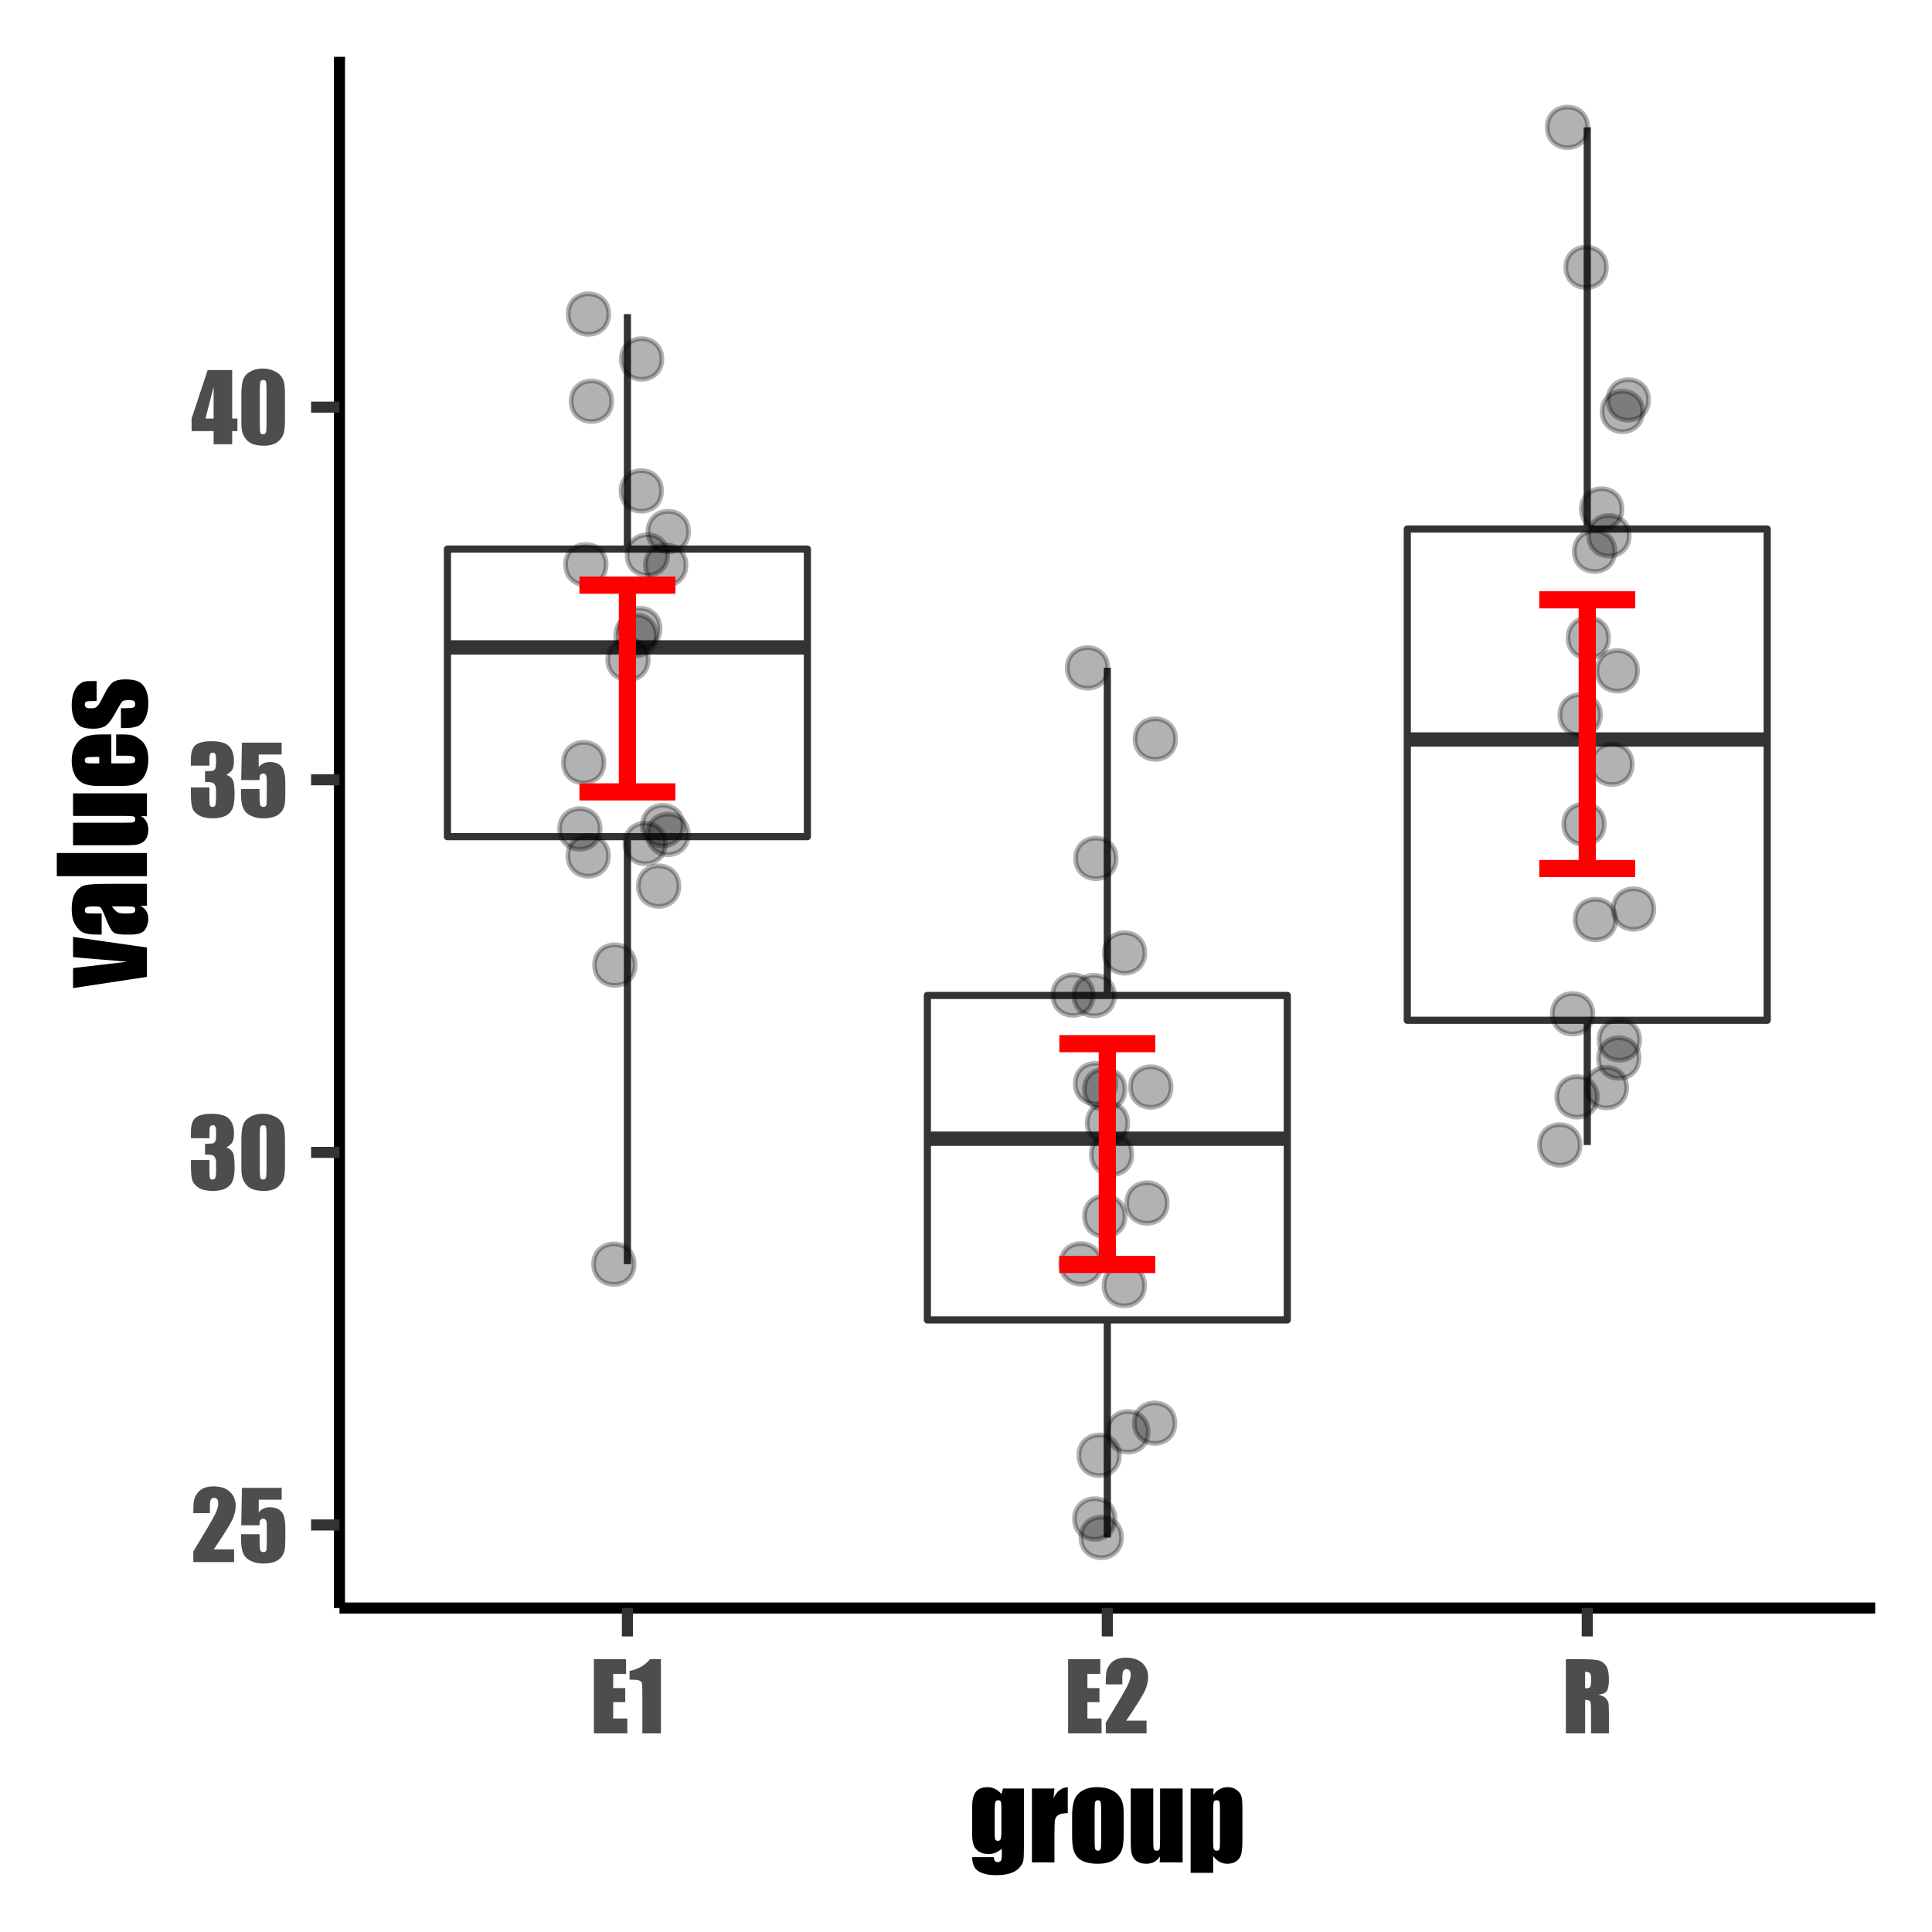 <?xml version="1.0" encoding="UTF-8"?>
<svg xmlns="http://www.w3.org/2000/svg" xmlns:xlink="http://www.w3.org/1999/xlink" width="288pt" height="288pt" viewBox="0 0 288 288" version="1.1">
<defs>
<g>
<symbol overflow="visible" id="glyph0-0">
<path style="stroke:none;" d="M 1.75 0 L 1.75 -8.75 L 8.75 -8.75 L 8.75 0 Z M 1.969 -0.219 L 8.531 -0.219 L 8.531 -8.531 L 1.969 -8.531 Z M 1.969 -0.219 "/>
</symbol>
<symbol overflow="visible" id="glyph0-1">
<path style="stroke:none;" d="M 6.453 -1.891 L 6.453 0 L 0.375 0 L 0.375 -1.578 C 2.164 -4.523 3.234 -6.348 3.578 -7.047 C 3.922 -7.742 4.094 -8.289 4.094 -8.688 C 4.094 -8.988 4.039 -9.211 3.938 -9.359 C 3.832 -9.504 3.676 -9.578 3.469 -9.578 C 3.258 -9.578 3.102 -9.492 3 -9.328 C 2.895 -9.16 2.844 -8.836 2.844 -8.359 L 2.844 -7.297 L 0.375 -7.297 L 0.375 -7.703 C 0.375 -8.328 0.406 -8.816 0.469 -9.172 C 0.531 -9.523 0.688 -9.875 0.938 -10.219 C 1.188 -10.57 1.508 -10.836 1.906 -11.016 C 2.312 -11.191 2.797 -11.281 3.359 -11.281 C 4.453 -11.281 5.281 -11.004 5.844 -10.453 C 6.406 -9.91 6.688 -9.223 6.688 -8.391 C 6.688 -7.754 6.531 -7.082 6.219 -6.375 C 5.906 -5.676 4.973 -4.18 3.422 -1.891 Z M 6.453 -1.891 "/>
</symbol>
<symbol overflow="visible" id="glyph0-2">
<path style="stroke:none;" d="M 6.516 -11.062 L 6.516 -9.297 L 3.094 -9.297 L 3.094 -7.422 C 3.52 -7.922 4.07 -8.172 4.75 -8.172 C 5.508 -8.172 6.082 -7.957 6.469 -7.531 C 6.863 -7.102 7.062 -6.285 7.062 -5.078 L 7.062 -3.5 C 7.062 -2.719 7.023 -2.141 6.953 -1.766 C 6.879 -1.398 6.719 -1.062 6.469 -0.75 C 6.219 -0.438 5.875 -0.195 5.438 -0.031 C 5 0.133 4.461 0.219 3.828 0.219 C 3.117 0.219 2.492 0.094 1.953 -0.156 C 1.41 -0.406 1.023 -0.773 0.797 -1.266 C 0.566 -1.766 0.453 -2.531 0.453 -3.562 L 0.453 -4.156 L 3.219 -4.156 L 3.219 -3.469 C 3.219 -2.75 3.238 -2.238 3.281 -1.938 C 3.332 -1.633 3.508 -1.484 3.812 -1.484 C 3.945 -1.484 4.055 -1.523 4.141 -1.609 C 4.223 -1.703 4.266 -1.797 4.266 -1.891 C 4.273 -1.992 4.285 -2.43 4.297 -3.203 L 4.297 -5.406 C 4.297 -5.812 4.254 -6.086 4.172 -6.234 C 4.086 -6.391 3.941 -6.469 3.734 -6.469 C 3.609 -6.469 3.5 -6.426 3.406 -6.344 C 3.32 -6.27 3.27 -6.188 3.25 -6.094 C 3.227 -6.008 3.219 -5.805 3.219 -5.484 L 0.484 -5.484 L 0.594 -11.062 Z M 6.516 -11.062 "/>
</symbol>
<symbol overflow="visible" id="glyph0-3">
<path style="stroke:none;" d="M 5.688 -6.266 C 6.102 -6.129 6.41 -5.898 6.609 -5.578 C 6.816 -5.254 6.922 -4.5 6.922 -3.312 C 6.922 -2.438 6.82 -1.754 6.625 -1.266 C 6.426 -0.785 6.078 -0.414 5.578 -0.156 C 5.086 0.094 4.457 0.219 3.688 0.219 C 2.812 0.219 2.125 0.07 1.625 -0.219 C 1.125 -0.508 0.797 -0.867 0.641 -1.297 C 0.484 -1.723 0.406 -2.461 0.406 -3.516 L 0.406 -4.391 L 3.172 -4.391 L 3.172 -2.594 C 3.172 -2.113 3.195 -1.805 3.25 -1.672 C 3.312 -1.547 3.441 -1.484 3.641 -1.484 C 3.848 -1.484 3.984 -1.566 4.047 -1.734 C 4.117 -1.898 4.156 -2.328 4.156 -3.016 L 4.156 -3.781 C 4.156 -4.207 4.109 -4.52 4.016 -4.719 C 3.922 -4.914 3.781 -5.047 3.594 -5.109 C 3.406 -5.172 3.047 -5.203 2.516 -5.203 L 2.516 -6.812 C 3.172 -6.812 3.57 -6.836 3.719 -6.891 C 3.875 -6.941 3.984 -7.051 4.047 -7.219 C 4.117 -7.383 4.156 -7.648 4.156 -8.016 L 4.156 -8.625 C 4.156 -9.008 4.113 -9.266 4.031 -9.391 C 3.957 -9.516 3.836 -9.578 3.672 -9.578 C 3.484 -9.578 3.352 -9.508 3.281 -9.375 C 3.207 -9.25 3.172 -8.973 3.172 -8.547 L 3.172 -7.641 L 0.406 -7.641 L 0.406 -8.594 C 0.406 -9.645 0.645 -10.352 1.125 -10.719 C 1.613 -11.094 2.383 -11.281 3.438 -11.281 C 4.758 -11.281 5.656 -11.02 6.125 -10.5 C 6.594 -9.988 6.828 -9.281 6.828 -8.375 C 6.828 -7.75 6.738 -7.297 6.562 -7.016 C 6.395 -6.742 6.102 -6.492 5.688 -6.266 Z M 5.688 -6.266 "/>
</symbol>
<symbol overflow="visible" id="glyph0-4">
<path style="stroke:none;" d="M 7 -7.328 L 7 -3.625 C 7 -2.789 6.953 -2.18 6.859 -1.797 C 6.773 -1.41 6.586 -1.051 6.297 -0.719 C 6.016 -0.383 5.672 -0.145 5.266 0 C 4.859 0.145 4.406 0.219 3.906 0.219 C 3.238 0.219 2.688 0.141 2.25 -0.016 C 1.812 -0.172 1.461 -0.41 1.203 -0.734 C 0.953 -1.055 0.77 -1.395 0.656 -1.75 C 0.551 -2.113 0.5 -2.68 0.5 -3.453 L 0.5 -7.328 C 0.5 -8.336 0.582 -9.094 0.75 -9.594 C 0.926 -10.102 1.273 -10.508 1.797 -10.812 C 2.316 -11.125 2.953 -11.281 3.703 -11.281 C 4.305 -11.281 4.848 -11.172 5.328 -10.953 C 5.805 -10.742 6.16 -10.488 6.391 -10.188 C 6.629 -9.883 6.789 -9.539 6.875 -9.156 C 6.957 -8.77 7 -8.16 7 -7.328 Z M 4.25 -8.25 C 4.25 -8.844 4.219 -9.211 4.156 -9.359 C 4.102 -9.504 3.973 -9.578 3.766 -9.578 C 3.555 -9.578 3.414 -9.5 3.344 -9.344 C 3.281 -9.188 3.25 -8.82 3.25 -8.25 L 3.25 -2.844 C 3.25 -2.207 3.281 -1.82 3.344 -1.688 C 3.406 -1.551 3.539 -1.484 3.75 -1.484 C 3.945 -1.484 4.078 -1.562 4.141 -1.719 C 4.211 -1.875 4.25 -2.223 4.25 -2.766 Z M 4.25 -8.25 "/>
</symbol>
<symbol overflow="visible" id="glyph0-5">
<path style="stroke:none;" d="M 6.125 -11.062 L 6.125 -3.828 L 6.906 -3.828 L 6.906 -1.953 L 6.125 -1.953 L 6.125 0 L 3.359 0 L 3.359 -1.953 L 0.078 -1.953 L 0.078 -3.828 L 2.469 -11.062 Z M 3.359 -3.828 L 3.359 -8.547 L 2.141 -3.828 Z M 3.359 -3.828 "/>
</symbol>
<symbol overflow="visible" id="glyph0-6">
<path style="stroke:none;" d="M 0.578 -11.062 L 5.375 -11.062 L 5.375 -8.859 L 3.453 -8.859 L 3.453 -6.75 L 5.25 -6.75 L 5.25 -4.656 L 3.453 -4.656 L 3.453 -2.219 L 5.562 -2.219 L 5.562 0 L 0.578 0 Z M 0.578 -11.062 "/>
</symbol>
<symbol overflow="visible" id="glyph0-7">
<path style="stroke:none;" d="M 4.75 -11.062 L 4.75 0 L 1.984 0 L 1.984 -5.938 C 1.984 -6.789 1.961 -7.301 1.922 -7.469 C 1.879 -7.645 1.766 -7.773 1.578 -7.859 C 1.398 -7.953 0.992 -8 0.359 -8 L 0.078 -8 L 0.078 -9.297 C 1.41 -9.586 2.426 -10.176 3.125 -11.062 Z M 4.75 -11.062 "/>
</symbol>
<symbol overflow="visible" id="glyph0-8">
<path style="stroke:none;" d="M 0.578 -11.062 L 2.609 -11.062 C 3.973 -11.062 4.895 -11.008 5.375 -10.906 C 5.852 -10.801 6.242 -10.535 6.547 -10.109 C 6.848 -9.68 7 -8.992 7 -8.047 C 7 -7.18 6.891 -6.598 6.672 -6.297 C 6.461 -6.004 6.047 -5.832 5.422 -5.781 C 5.984 -5.633 6.363 -5.441 6.562 -5.203 C 6.758 -4.973 6.879 -4.758 6.922 -4.562 C 6.973 -4.363 7 -3.816 7 -2.922 L 7 0 L 4.328 0 L 4.328 -3.672 C 4.328 -4.266 4.281 -4.629 4.188 -4.766 C 4.094 -4.91 3.848 -4.984 3.453 -4.984 L 3.453 0 L 0.578 0 Z M 3.453 -9.172 L 3.453 -6.719 C 3.773 -6.719 4 -6.758 4.125 -6.844 C 4.258 -6.938 4.328 -7.227 4.328 -7.719 L 4.328 -8.312 C 4.328 -8.664 4.266 -8.895 4.141 -9 C 4.016 -9.113 3.785 -9.172 3.453 -9.172 Z M 3.453 -9.172 "/>
</symbol>
<symbol overflow="visible" id="glyph1-0">
<path style="stroke:none;" d="M 2.125 0 L 2.125 -10.625 L 10.625 -10.625 L 10.625 0 Z M 2.391 -0.266 L 10.359 -0.266 L 10.359 -10.359 L 2.391 -10.359 Z M 2.391 -0.266 "/>
</symbol>
<symbol overflow="visible" id="glyph1-1">
<path style="stroke:none;" d="M 8.219 -11.016 L 8.219 -2.531 C 8.219 -1.383 8.191 -0.645 8.141 -0.312 C 8.086 0.02 7.898 0.375 7.578 0.75 C 7.254 1.125 6.805 1.41 6.234 1.609 C 5.66 1.805 4.941 1.906 4.078 1.906 C 3.004 1.906 2.145 1.723 1.5 1.359 C 0.852 0.992 0.52 0.281 0.5 -0.781 L 3.75 -0.781 C 3.75 -0.289 3.926 -0.047 4.281 -0.047 C 4.539 -0.047 4.711 -0.117 4.797 -0.266 C 4.879 -0.422 4.922 -0.738 4.922 -1.219 L 4.922 -2.047 C 4.629 -1.785 4.32 -1.586 4 -1.453 C 3.688 -1.316 3.352 -1.25 3 -1.25 C 2.395 -1.25 1.898 -1.367 1.516 -1.609 C 1.129 -1.859 0.863 -2.18 0.719 -2.578 C 0.57 -2.973 0.5 -3.535 0.5 -4.266 L 0.5 -8.266 C 0.5 -9.316 0.688 -10.07 1.062 -10.531 C 1.438 -10.988 2.008 -11.219 2.781 -11.219 C 3.195 -11.219 3.578 -11.129 3.922 -10.953 C 4.273 -10.785 4.586 -10.531 4.859 -10.188 L 5.094 -11.016 Z M 4.859 -8.094 C 4.859 -8.594 4.828 -8.91 4.766 -9.047 C 4.711 -9.191 4.586 -9.266 4.391 -9.266 C 4.191 -9.266 4.051 -9.188 3.969 -9.031 C 3.895 -8.875 3.859 -8.562 3.859 -8.094 L 3.859 -4.391 C 3.859 -3.898 3.883 -3.582 3.938 -3.438 C 4 -3.289 4.129 -3.219 4.328 -3.219 C 4.547 -3.219 4.688 -3.305 4.75 -3.484 C 4.82 -3.66 4.859 -4.062 4.859 -4.688 Z M 4.859 -8.094 "/>
</symbol>
<symbol overflow="visible" id="glyph1-2">
<path style="stroke:none;" d="M 3.953 -11.016 L 3.812 -9.578 C 4.301 -10.609 5.008 -11.156 5.938 -11.219 L 5.938 -7.344 C 5.32 -7.344 4.867 -7.258 4.578 -7.094 C 4.297 -6.926 4.117 -6.691 4.047 -6.391 C 3.984 -6.098 3.953 -5.414 3.953 -4.344 L 3.953 0 L 0.594 0 L 0.594 -11.016 Z M 3.953 -11.016 "/>
</symbol>
<symbol overflow="visible" id="glyph1-3">
<path style="stroke:none;" d="M 8.188 -7.141 L 8.188 -4.453 C 8.188 -3.461 8.133 -2.734 8.031 -2.266 C 7.938 -1.805 7.723 -1.375 7.391 -0.969 C 7.066 -0.57 6.648 -0.273 6.141 -0.078 C 5.629 0.109 5.039 0.203 4.375 0.203 C 3.633 0.203 3.004 0.117 2.484 -0.047 C 1.973 -0.211 1.57 -0.457 1.281 -0.781 C 1 -1.113 0.797 -1.516 0.672 -1.984 C 0.555 -2.453 0.5 -3.148 0.5 -4.078 L 0.5 -6.906 C 0.5 -7.926 0.609 -8.723 0.828 -9.297 C 1.047 -9.879 1.441 -10.344 2.016 -10.688 C 2.598 -11.039 3.336 -11.219 4.234 -11.219 C 4.984 -11.219 5.629 -11.102 6.172 -10.875 C 6.711 -10.656 7.129 -10.363 7.422 -10 C 7.711 -9.645 7.91 -9.273 8.016 -8.891 C 8.129 -8.504 8.188 -7.922 8.188 -7.141 Z M 4.828 -7.984 C 4.828 -8.547 4.797 -8.898 4.734 -9.047 C 4.68 -9.191 4.551 -9.266 4.344 -9.266 C 4.145 -9.266 4.016 -9.191 3.953 -9.047 C 3.891 -8.898 3.859 -8.547 3.859 -7.984 L 3.859 -3 C 3.859 -2.477 3.891 -2.141 3.953 -1.984 C 4.016 -1.828 4.145 -1.75 4.344 -1.75 C 4.539 -1.75 4.672 -1.82 4.734 -1.969 C 4.797 -2.113 4.828 -2.422 4.828 -2.891 Z M 4.828 -7.984 "/>
</symbol>
<symbol overflow="visible" id="glyph1-4">
<path style="stroke:none;" d="M 8.281 -11.016 L 8.281 0 L 4.859 0 L 4.922 -0.906 C 4.691 -0.539 4.406 -0.266 4.062 -0.078 C 3.719 0.109 3.328 0.203 2.891 0.203 C 2.391 0.203 1.973 0.113 1.641 -0.062 C 1.305 -0.238 1.062 -0.473 0.906 -0.766 C 0.75 -1.066 0.648 -1.375 0.609 -1.688 C 0.566 -2.008 0.547 -2.645 0.547 -3.594 L 0.547 -11.016 L 3.906 -11.016 L 3.906 -3.516 C 3.906 -2.66 3.93 -2.148 3.984 -1.984 C 4.035 -1.828 4.176 -1.75 4.406 -1.75 C 4.656 -1.75 4.801 -1.832 4.844 -2 C 4.895 -2.164 4.922 -2.703 4.922 -3.609 L 4.922 -11.016 Z M 8.281 -11.016 "/>
</symbol>
<symbol overflow="visible" id="glyph1-5">
<path style="stroke:none;" d="M 4.016 -11.016 L 3.953 -10.047 C 4.254 -10.441 4.582 -10.734 4.938 -10.922 C 5.301 -11.117 5.695 -11.219 6.125 -11.219 C 6.633 -11.219 7.078 -11.078 7.453 -10.797 C 7.836 -10.516 8.078 -10.191 8.172 -9.828 C 8.266 -9.461 8.312 -8.844 8.312 -7.969 L 8.312 -3.328 C 8.312 -2.328 8.25 -1.613 8.125 -1.188 C 8.008 -0.77 7.77 -0.43 7.406 -0.172 C 7.039 0.078 6.598 0.203 6.078 0.203 C 5.66 0.203 5.273 0.109 4.922 -0.078 C 4.566 -0.273 4.242 -0.566 3.953 -0.953 L 3.953 1.562 L 0.594 1.562 L 0.594 -11.016 Z M 4.969 -7.812 C 4.969 -8.488 4.941 -8.898 4.891 -9.047 C 4.836 -9.191 4.695 -9.266 4.469 -9.266 C 4.25 -9.266 4.109 -9.18 4.047 -9.016 C 3.984 -8.848 3.953 -8.445 3.953 -7.812 L 3.953 -3.25 C 3.953 -2.582 3.984 -2.164 4.047 -2 C 4.117 -1.832 4.266 -1.75 4.484 -1.75 C 4.703 -1.75 4.836 -1.82 4.891 -1.969 C 4.941 -2.125 4.969 -2.5 4.969 -3.094 Z M 4.969 -7.812 "/>
</symbol>
<symbol overflow="visible" id="glyph2-0">
<path style="stroke:none;" d="M 0 -2.125 L -10.625 -2.125 L -10.625 -10.625 L 0 -10.625 Z M -0.266 -2.391 L -0.266 -10.359 L -10.359 -10.359 L -10.359 -2.391 Z M -0.266 -2.391 "/>
</symbol>
<symbol overflow="visible" id="glyph2-1">
<path style="stroke:none;" d="M -11.016 -7.531 L 0 -5.953 L 0 -1.578 L -11.016 0.094 L -11.016 -2.891 L -2.984 -3.828 C -3.566 -3.898 -5.004 -4.023 -7.297 -4.203 C -8.578 -4.297 -9.816 -4.406 -11.016 -4.531 Z M -11.016 -7.531 "/>
</symbol>
<symbol overflow="visible" id="glyph2-2">
<path style="stroke:none;" d="M -6.75 -3.594 L -6.75 -0.453 L -7.484 -0.453 C -8.336 -0.453 -8.992 -0.547 -9.453 -0.734 C -9.922 -0.93 -10.332 -1.328 -10.688 -1.922 C -11.039 -2.516 -11.219 -3.285 -11.219 -4.234 C -11.219 -5.367 -11.016 -6.223 -10.609 -6.797 C -10.211 -7.367 -9.723 -7.711 -9.141 -7.828 C -8.555 -7.953 -7.352 -8.016 -5.531 -8.016 L 0 -8.016 L 0 -4.75 L -0.984 -4.75 C -0.586 -4.539 -0.289 -4.273 -0.094 -3.953 C 0.102 -3.629 0.203 -3.242 0.203 -2.797 C 0.203 -2.211 0.039 -1.676 -0.281 -1.188 C -0.613 -0.695 -1.336 -0.453 -2.453 -0.453 L -3.359 -0.453 C -4.18 -0.453 -4.742 -0.582 -5.047 -0.844 C -5.348 -1.102 -5.695 -1.742 -6.094 -2.766 C -6.52 -3.867 -6.805 -4.457 -6.953 -4.531 C -7.109 -4.613 -7.414 -4.656 -7.875 -4.656 C -8.445 -4.656 -8.82 -4.613 -9 -4.531 C -9.176 -4.445 -9.266 -4.301 -9.266 -4.094 C -9.266 -3.875 -9.191 -3.734 -9.047 -3.672 C -8.898 -3.617 -8.52 -3.594 -7.906 -3.594 Z M -5.234 -4.656 C -4.848 -4.125 -4.52 -3.812 -4.25 -3.719 C -3.988 -3.633 -3.609 -3.594 -3.109 -3.594 C -2.535 -3.594 -2.164 -3.629 -2 -3.703 C -1.832 -3.773 -1.75 -3.926 -1.75 -4.156 C -1.75 -4.363 -1.812 -4.5 -1.938 -4.562 C -2.07 -4.625 -2.414 -4.656 -2.969 -4.656 Z M -5.234 -4.656 "/>
</symbol>
<symbol overflow="visible" id="glyph2-3">
<path style="stroke:none;" d="M -13.438 -4.047 L 0 -4.047 L 0 -0.594 L -13.438 -0.594 Z M -13.438 -4.047 "/>
</symbol>
<symbol overflow="visible" id="glyph2-4">
<path style="stroke:none;" d="M -11.016 -8.281 L 0 -8.281 L 0 -4.859 L -0.906 -4.922 C -0.539 -4.691 -0.266 -4.406 -0.078 -4.062 C 0.109 -3.719 0.203 -3.328 0.203 -2.891 C 0.203 -2.391 0.113 -1.973 -0.062 -1.641 C -0.238 -1.305 -0.473 -1.062 -0.766 -0.906 C -1.066 -0.75 -1.375 -0.648 -1.688 -0.609 C -2.008 -0.566 -2.645 -0.547 -3.594 -0.547 L -11.016 -0.547 L -11.016 -3.906 L -3.516 -3.906 C -2.66 -3.906 -2.148 -3.93 -1.984 -3.984 C -1.828 -4.035 -1.75 -4.176 -1.75 -4.406 C -1.75 -4.656 -1.832 -4.801 -2 -4.844 C -2.164 -4.895 -2.703 -4.922 -3.609 -4.922 L -11.016 -4.922 Z M -11.016 -8.281 "/>
</symbol>
<symbol overflow="visible" id="glyph2-5">
<path style="stroke:none;" d="M -5.312 -8.188 L -5.312 -3.859 L -2.938 -3.859 C -2.438 -3.859 -2.113 -3.891 -1.969 -3.953 C -1.82 -4.023 -1.75 -4.164 -1.75 -4.375 C -1.75 -4.625 -1.844 -4.789 -2.031 -4.875 C -2.227 -4.969 -2.598 -5.016 -3.141 -5.016 L -4.594 -5.016 L -4.594 -8.188 L -3.781 -8.188 C -3.102 -8.188 -2.582 -8.145 -2.219 -8.062 C -1.852 -7.977 -1.461 -7.773 -1.047 -7.453 C -0.629 -7.141 -0.316 -6.738 -0.109 -6.25 C 0.098 -5.77 0.203 -5.164 0.203 -4.438 C 0.203 -3.727 0.098 -3.102 -0.109 -2.562 C -0.316 -2.02 -0.598 -1.598 -0.953 -1.297 C -1.305 -0.992 -1.695 -0.785 -2.125 -0.672 C -2.551 -0.555 -3.176 -0.5 -4 -0.5 L -7.219 -0.5 C -8.176 -0.5 -8.93 -0.629 -9.484 -0.891 C -10.047 -1.148 -10.473 -1.578 -10.766 -2.172 C -11.066 -2.766 -11.219 -3.441 -11.219 -4.203 C -11.219 -5.148 -11.035 -5.926 -10.672 -6.531 C -10.316 -7.145 -9.844 -7.57 -9.25 -7.812 C -8.664 -8.062 -7.844 -8.188 -6.781 -8.188 Z M -7.109 -4.828 L -7.906 -4.828 C -8.477 -4.828 -8.848 -4.797 -9.016 -4.734 C -9.18 -4.68 -9.266 -4.555 -9.266 -4.359 C -9.266 -4.129 -9.191 -3.988 -9.047 -3.938 C -8.91 -3.883 -8.531 -3.859 -7.906 -3.859 L -7.109 -3.859 Z M -7.109 -4.828 "/>
</symbol>
<symbol overflow="visible" id="glyph2-6">
<path style="stroke:none;" d="M -7.5 -7.453 L -7.5 -4.469 L -8.094 -4.469 C -8.602 -4.469 -8.926 -4.438 -9.062 -4.375 C -9.195 -4.32 -9.266 -4.18 -9.266 -3.953 C -9.266 -3.766 -9.203 -3.625 -9.078 -3.531 C -8.953 -3.438 -8.766 -3.391 -8.516 -3.391 C -8.18 -3.391 -7.93 -3.41 -7.766 -3.453 C -7.609 -3.504 -7.438 -3.645 -7.25 -3.875 C -7.062 -4.113 -6.789 -4.598 -6.438 -5.328 C -5.957 -6.305 -5.508 -6.945 -5.094 -7.25 C -4.664 -7.551 -4.051 -7.703 -3.25 -7.703 C -2.352 -7.703 -1.676 -7.582 -1.219 -7.344 C -0.77 -7.113 -0.422 -6.727 -0.172 -6.188 C 0.078 -5.645 0.203 -4.988 0.203 -4.219 C 0.203 -3.363 0.07 -2.633 -0.188 -2.031 C -0.457 -1.426 -0.816 -1.008 -1.266 -0.781 C -1.723 -0.551 -2.414 -0.438 -3.344 -0.438 L -3.875 -0.438 L -3.875 -3.406 L -3.172 -3.406 C -2.578 -3.406 -2.191 -3.441 -2.016 -3.516 C -1.836 -3.598 -1.75 -3.75 -1.75 -3.969 C -1.75 -4.207 -1.805 -4.375 -1.922 -4.469 C -2.047 -4.562 -2.301 -4.609 -2.688 -4.609 C -3.207 -4.609 -3.535 -4.547 -3.672 -4.422 C -3.805 -4.297 -4.195 -3.645 -4.844 -2.469 C -5.395 -1.488 -5.895 -0.891 -6.344 -0.672 C -6.801 -0.453 -7.336 -0.344 -7.953 -0.344 C -8.836 -0.344 -9.488 -0.457 -9.906 -0.688 C -10.32 -0.926 -10.645 -1.32 -10.875 -1.875 C -11.102 -2.438 -11.219 -3.082 -11.219 -3.812 C -11.219 -4.551 -11.125 -5.176 -10.938 -5.688 C -10.75 -6.195 -10.504 -6.586 -10.203 -6.859 C -9.898 -7.129 -9.617 -7.297 -9.359 -7.359 C -9.098 -7.422 -8.691 -7.453 -8.141 -7.453 Z M -7.5 -7.453 "/>
</symbol>
</g>
<clipPath id="clip1">
  <path d="M 50.605 8.469 L 279.531 8.469 L 279.531 239.707 L 50.605 239.707 Z M 50.605 8.469 "/>
</clipPath>
</defs>
<g id="surface79">
<rect x="0" y="0" width="288" height="288" style="fill:rgb(100%,100%,100%);fill-opacity:1;stroke:none;"/>
<rect x="0" y="0" width="288" height="288" style="fill:rgb(100%,100%,100%);fill-opacity:1;stroke:none;"/>
<path style="fill:none;stroke-width:1.649;stroke-linecap:round;stroke-linejoin:round;stroke:rgb(100%,100%,100%);stroke-opacity:1;stroke-miterlimit:10;" d="M 0 288 L 288 288 L 288 0 L 0 0 Z M 0 288 "/>
<g clip-path="url(#clip1)" clip-rule="nonzero">
<path style=" stroke:none;fill-rule:nonzero;fill:rgb(100%,100%,100%);fill-opacity:1;" d="M 50.605 239.707 L 279.531 239.707 L 279.531 8.469 L 50.605 8.469 Z M 50.605 239.707 "/>
</g>
<path style="fill:none;stroke-width:1.067;stroke-linecap:butt;stroke-linejoin:round;stroke:rgb(20%,20%,20%);stroke-opacity:1;stroke-miterlimit:10;" d="M 93.527 81.852 L 93.527 46.828 "/>
<path style="fill:none;stroke-width:1.067;stroke-linecap:butt;stroke-linejoin:round;stroke:rgb(20%,20%,20%);stroke-opacity:1;stroke-miterlimit:10;" d="M 93.527 124.719 L 93.527 188.445 "/>
<path style="fill-rule:nonzero;fill:rgb(100%,100%,100%);fill-opacity:1;stroke-width:1.067;stroke-linecap:round;stroke-linejoin:round;stroke:rgb(20%,20%,20%);stroke-opacity:1;stroke-miterlimit:10;" d="M 66.699 81.852 L 66.699 124.719 L 120.355 124.719 L 120.355 81.852 Z M 66.699 81.852 "/>
<path style="fill:none;stroke-width:2.134;stroke-linecap:butt;stroke-linejoin:round;stroke:rgb(20%,20%,20%);stroke-opacity:1;stroke-miterlimit:10;" d="M 66.699 96.504 L 120.355 96.504 "/>
<path style="fill:none;stroke-width:1.067;stroke-linecap:butt;stroke-linejoin:round;stroke:rgb(20%,20%,20%);stroke-opacity:1;stroke-miterlimit:10;" d="M 165.066 148.391 L 165.066 99.551 "/>
<path style="fill:none;stroke-width:1.067;stroke-linecap:butt;stroke-linejoin:round;stroke:rgb(20%,20%,20%);stroke-opacity:1;stroke-miterlimit:10;" d="M 165.066 196.758 L 165.066 229.195 "/>
<path style="fill-rule:nonzero;fill:rgb(100%,100%,100%);fill-opacity:1;stroke-width:1.067;stroke-linecap:round;stroke-linejoin:round;stroke:rgb(20%,20%,20%);stroke-opacity:1;stroke-miterlimit:10;" d="M 138.242 148.391 L 138.242 196.758 L 191.895 196.758 L 191.895 148.391 Z M 138.242 148.391 "/>
<path style="fill:none;stroke-width:2.134;stroke-linecap:butt;stroke-linejoin:round;stroke:rgb(20%,20%,20%);stroke-opacity:1;stroke-miterlimit:10;" d="M 138.242 169.746 L 191.895 169.746 "/>
<path style="fill:none;stroke-width:1.067;stroke-linecap:butt;stroke-linejoin:round;stroke:rgb(20%,20%,20%);stroke-opacity:1;stroke-miterlimit:10;" d="M 236.609 78.863 L 236.609 18.98 "/>
<path style="fill:none;stroke-width:1.067;stroke-linecap:butt;stroke-linejoin:round;stroke:rgb(20%,20%,20%);stroke-opacity:1;stroke-miterlimit:10;" d="M 236.609 152.094 L 236.609 170.688 "/>
<path style="fill-rule:nonzero;fill:rgb(100%,100%,100%);fill-opacity:1;stroke-width:1.067;stroke-linecap:round;stroke-linejoin:round;stroke:rgb(20%,20%,20%);stroke-opacity:1;stroke-miterlimit:10;" d="M 209.781 78.863 L 209.781 152.094 L 263.434 152.094 L 263.434 78.863 Z M 209.781 78.863 "/>
<path style="fill:none;stroke-width:2.134;stroke-linecap:butt;stroke-linejoin:round;stroke:rgb(20%,20%,20%);stroke-opacity:1;stroke-miterlimit:10;" d="M 209.781 110.242 L 263.434 110.242 "/>
<path style="fill-rule:nonzero;fill:rgb(0%,0%,0%);fill-opacity:0.302;stroke-width:0.709;stroke-linecap:round;stroke-linejoin:round;stroke:rgb(0%,0%,0%);stroke-opacity:0.302;stroke-miterlimit:10;" d="M 239.465 39.848 C 239.465 43.879 233.422 43.879 233.422 39.848 C 233.422 35.82 239.465 35.82 239.465 39.848 "/>
<path style="fill-rule:nonzero;fill:rgb(0%,0%,0%);fill-opacity:0.302;stroke-width:0.709;stroke-linecap:round;stroke-linejoin:round;stroke:rgb(0%,0%,0%);stroke-opacity:0.302;stroke-miterlimit:10;" d="M 238.117 163.512 C 238.117 167.539 232.074 167.539 232.074 163.512 C 232.074 159.48 238.117 159.48 238.117 163.512 "/>
<path style="fill-rule:nonzero;fill:rgb(0%,0%,0%);fill-opacity:0.302;stroke-width:0.709;stroke-linecap:round;stroke-linejoin:round;stroke:rgb(0%,0%,0%);stroke-opacity:0.302;stroke-miterlimit:10;" d="M 235.535 170.672 C 235.535 174.703 229.492 174.703 229.492 170.672 C 229.492 166.645 235.535 166.645 235.535 170.672 "/>
<path style="fill-rule:nonzero;fill:rgb(0%,0%,0%);fill-opacity:0.302;stroke-width:0.709;stroke-linecap:round;stroke-linejoin:round;stroke:rgb(0%,0%,0%);stroke-opacity:0.302;stroke-miterlimit:10;" d="M 244.871 61.328 C 244.871 65.359 238.828 65.359 238.828 61.328 C 238.828 57.301 244.871 57.301 244.871 61.328 "/>
<path style="fill-rule:nonzero;fill:rgb(0%,0%,0%);fill-opacity:0.302;stroke-width:0.709;stroke-linecap:round;stroke-linejoin:round;stroke:rgb(0%,0%,0%);stroke-opacity:0.302;stroke-miterlimit:10;" d="M 237.445 151.125 C 237.445 155.156 231.402 155.156 231.402 151.125 C 231.402 147.098 237.445 147.098 237.445 151.125 "/>
<path style="fill-rule:nonzero;fill:rgb(0%,0%,0%);fill-opacity:0.302;stroke-width:0.709;stroke-linecap:round;stroke-linejoin:round;stroke:rgb(0%,0%,0%);stroke-opacity:0.302;stroke-miterlimit:10;" d="M 241.781 75.875 C 241.781 79.906 235.734 79.906 235.734 75.875 C 235.734 71.848 241.781 71.848 241.781 75.875 "/>
<path style="fill-rule:nonzero;fill:rgb(0%,0%,0%);fill-opacity:0.302;stroke-width:0.709;stroke-linecap:round;stroke-linejoin:round;stroke:rgb(0%,0%,0%);stroke-opacity:0.302;stroke-miterlimit:10;" d="M 246.531 135.512 C 246.531 139.539 240.488 139.539 240.488 135.512 C 240.488 131.48 246.531 131.48 246.531 135.512 "/>
<path style="fill-rule:nonzero;fill:rgb(0%,0%,0%);fill-opacity:0.302;stroke-width:0.709;stroke-linecap:round;stroke-linejoin:round;stroke:rgb(0%,0%,0%);stroke-opacity:0.302;stroke-miterlimit:10;" d="M 238.578 106.57 C 238.578 110.602 232.531 110.602 232.531 106.57 C 232.531 102.543 238.578 102.543 238.578 106.57 "/>
<path style="fill-rule:nonzero;fill:rgb(0%,0%,0%);fill-opacity:0.302;stroke-width:0.709;stroke-linecap:round;stroke-linejoin:round;stroke:rgb(0%,0%,0%);stroke-opacity:0.302;stroke-miterlimit:10;" d="M 244.102 100 C 244.102 104.027 238.059 104.027 238.059 100 C 238.059 95.969 244.102 95.969 244.102 100 "/>
<path style="fill-rule:nonzero;fill:rgb(0%,0%,0%);fill-opacity:0.302;stroke-width:0.709;stroke-linecap:round;stroke-linejoin:round;stroke:rgb(0%,0%,0%);stroke-opacity:0.302;stroke-miterlimit:10;" d="M 243.324 113.926 C 243.324 117.953 237.277 117.953 237.277 113.926 C 237.277 109.895 243.324 109.895 243.324 113.926 "/>
<path style="fill-rule:nonzero;fill:rgb(0%,0%,0%);fill-opacity:0.302;stroke-width:0.709;stroke-linecap:round;stroke-linejoin:round;stroke:rgb(0%,0%,0%);stroke-opacity:0.302;stroke-miterlimit:10;" d="M 242.484 162.129 C 242.484 166.156 236.441 166.156 236.441 162.129 C 236.441 158.098 242.484 158.098 242.484 162.129 "/>
<path style="fill-rule:nonzero;fill:rgb(0%,0%,0%);fill-opacity:0.302;stroke-width:0.709;stroke-linecap:round;stroke-linejoin:round;stroke:rgb(0%,0%,0%);stroke-opacity:0.302;stroke-miterlimit:10;" d="M 239.785 95.102 C 239.785 99.129 233.742 99.129 233.742 95.102 C 233.742 91.07 239.785 91.07 239.785 95.102 "/>
<path style="fill-rule:nonzero;fill:rgb(0%,0%,0%);fill-opacity:0.302;stroke-width:0.709;stroke-linecap:round;stroke-linejoin:round;stroke:rgb(0%,0%,0%);stroke-opacity:0.302;stroke-miterlimit:10;" d="M 244.414 155.02 C 244.414 159.047 238.371 159.047 238.371 155.02 C 238.371 150.988 244.414 150.988 244.414 155.02 "/>
<path style="fill-rule:nonzero;fill:rgb(0%,0%,0%);fill-opacity:0.302;stroke-width:0.709;stroke-linecap:round;stroke-linejoin:round;stroke:rgb(0%,0%,0%);stroke-opacity:0.302;stroke-miterlimit:10;" d="M 240.848 137.078 C 240.848 141.105 234.805 141.105 234.805 137.078 C 234.805 133.051 240.848 133.051 240.848 137.078 "/>
<path style="fill-rule:nonzero;fill:rgb(0%,0%,0%);fill-opacity:0.302;stroke-width:0.709;stroke-linecap:round;stroke-linejoin:round;stroke:rgb(0%,0%,0%);stroke-opacity:0.302;stroke-miterlimit:10;" d="M 239.152 122.859 C 239.152 126.891 233.109 126.891 233.109 122.859 C 233.109 118.832 239.152 118.832 239.152 122.859 "/>
<path style="fill-rule:nonzero;fill:rgb(0%,0%,0%);fill-opacity:0.302;stroke-width:0.709;stroke-linecap:round;stroke-linejoin:round;stroke:rgb(0%,0%,0%);stroke-opacity:0.302;stroke-miterlimit:10;" d="M 242.859 79.859 C 242.859 83.887 236.816 83.887 236.816 79.859 C 236.816 75.828 242.859 75.828 242.859 79.859 "/>
<path style="fill-rule:nonzero;fill:rgb(0%,0%,0%);fill-opacity:0.302;stroke-width:0.709;stroke-linecap:round;stroke-linejoin:round;stroke:rgb(0%,0%,0%);stroke-opacity:0.302;stroke-miterlimit:10;" d="M 236.691 18.984 C 236.691 23.012 230.648 23.012 230.648 18.984 C 230.648 14.953 236.691 14.953 236.691 18.984 "/>
<path style="fill-rule:nonzero;fill:rgb(0%,0%,0%);fill-opacity:0.302;stroke-width:0.709;stroke-linecap:round;stroke-linejoin:round;stroke:rgb(0%,0%,0%);stroke-opacity:0.302;stroke-miterlimit:10;" d="M 245.746 59.617 C 245.746 63.648 239.703 63.648 239.703 59.617 C 239.703 55.59 245.746 55.59 245.746 59.617 "/>
<path style="fill-rule:nonzero;fill:rgb(0%,0%,0%);fill-opacity:0.302;stroke-width:0.709;stroke-linecap:round;stroke-linejoin:round;stroke:rgb(0%,0%,0%);stroke-opacity:0.302;stroke-miterlimit:10;" d="M 244.336 157.723 C 244.336 161.754 238.293 161.754 238.293 157.723 C 238.293 153.695 244.336 153.695 244.336 157.723 "/>
<path style="fill-rule:nonzero;fill:rgb(0%,0%,0%);fill-opacity:0.302;stroke-width:0.709;stroke-linecap:round;stroke-linejoin:round;stroke:rgb(0%,0%,0%);stroke-opacity:0.302;stroke-miterlimit:10;" d="M 240.723 82.176 C 240.723 86.207 234.676 86.207 234.676 82.176 C 234.676 78.148 240.723 78.148 240.723 82.176 "/>
<path style="fill-rule:nonzero;fill:rgb(0%,0%,0%);fill-opacity:0.302;stroke-width:0.709;stroke-linecap:round;stroke-linejoin:round;stroke:rgb(0%,0%,0%);stroke-opacity:0.302;stroke-miterlimit:10;" d="M 102.598 124.379 C 102.598 128.41 96.551 128.41 96.551 124.379 C 96.551 120.352 102.598 120.352 102.598 124.379 "/>
<path style="fill-rule:nonzero;fill:rgb(0%,0%,0%);fill-opacity:0.302;stroke-width:0.709;stroke-linecap:round;stroke-linejoin:round;stroke:rgb(0%,0%,0%);stroke-opacity:0.302;stroke-miterlimit:10;" d="M 90.707 127.586 C 90.707 131.617 84.66 131.617 84.66 127.586 C 84.66 123.559 90.707 123.559 90.707 127.586 "/>
<path style="fill-rule:nonzero;fill:rgb(0%,0%,0%);fill-opacity:0.302;stroke-width:0.709;stroke-linecap:round;stroke-linejoin:round;stroke:rgb(0%,0%,0%);stroke-opacity:0.302;stroke-miterlimit:10;" d="M 91.184 59.809 C 91.184 63.836 85.141 63.836 85.141 59.809 C 85.141 55.781 91.184 55.781 91.184 59.809 "/>
<path style="fill-rule:nonzero;fill:rgb(0%,0%,0%);fill-opacity:0.302;stroke-width:0.709;stroke-linecap:round;stroke-linejoin:round;stroke:rgb(0%,0%,0%);stroke-opacity:0.302;stroke-miterlimit:10;" d="M 101.82 123.066 C 101.82 127.098 95.777 127.098 95.777 123.066 C 95.777 119.039 101.82 119.039 101.82 123.066 "/>
<path style="fill-rule:nonzero;fill:rgb(0%,0%,0%);fill-opacity:0.302;stroke-width:0.709;stroke-linecap:round;stroke-linejoin:round;stroke:rgb(0%,0%,0%);stroke-opacity:0.302;stroke-miterlimit:10;" d="M 94.672 143.863 C 94.672 147.891 88.629 147.891 88.629 143.863 C 88.629 139.832 94.672 139.832 94.672 143.863 "/>
<path style="fill-rule:nonzero;fill:rgb(0%,0%,0%);fill-opacity:0.302;stroke-width:0.709;stroke-linecap:round;stroke-linejoin:round;stroke:rgb(0%,0%,0%);stroke-opacity:0.302;stroke-miterlimit:10;" d="M 96.637 98.324 C 96.637 102.355 90.594 102.355 90.594 98.324 C 90.594 94.297 96.637 94.297 96.637 98.324 "/>
<path style="fill-rule:nonzero;fill:rgb(0%,0%,0%);fill-opacity:0.302;stroke-width:0.709;stroke-linecap:round;stroke-linejoin:round;stroke:rgb(0%,0%,0%);stroke-opacity:0.302;stroke-miterlimit:10;" d="M 89.461 123.57 C 89.461 127.602 83.418 127.602 83.418 123.57 C 83.418 119.543 89.461 119.543 89.461 123.57 "/>
<path style="fill-rule:nonzero;fill:rgb(0%,0%,0%);fill-opacity:0.302;stroke-width:0.709;stroke-linecap:round;stroke-linejoin:round;stroke:rgb(0%,0%,0%);stroke-opacity:0.302;stroke-miterlimit:10;" d="M 98.617 73.18 C 98.617 77.211 92.574 77.211 92.574 73.18 C 92.574 69.152 98.617 69.152 98.617 73.18 "/>
<path style="fill-rule:nonzero;fill:rgb(0%,0%,0%);fill-opacity:0.302;stroke-width:0.709;stroke-linecap:round;stroke-linejoin:round;stroke:rgb(0%,0%,0%);stroke-opacity:0.302;stroke-miterlimit:10;" d="M 98.668 53.512 C 98.668 57.543 92.625 57.543 92.625 53.512 C 92.625 49.484 98.668 49.484 98.668 53.512 "/>
<path style="fill-rule:nonzero;fill:rgb(0%,0%,0%);fill-opacity:0.302;stroke-width:0.709;stroke-linecap:round;stroke-linejoin:round;stroke:rgb(0%,0%,0%);stroke-opacity:0.302;stroke-miterlimit:10;" d="M 99.531 82.734 C 99.531 86.766 93.488 86.766 93.488 82.734 C 93.488 78.707 99.531 78.707 99.531 82.734 "/>
<path style="fill-rule:nonzero;fill:rgb(0%,0%,0%);fill-opacity:0.302;stroke-width:0.709;stroke-linecap:round;stroke-linejoin:round;stroke:rgb(0%,0%,0%);stroke-opacity:0.302;stroke-miterlimit:10;" d="M 97.832 94.691 C 97.832 98.723 91.789 98.723 91.789 94.691 C 91.789 90.664 97.832 90.664 97.832 94.691 "/>
<path style="fill-rule:nonzero;fill:rgb(0%,0%,0%);fill-opacity:0.302;stroke-width:0.709;stroke-linecap:round;stroke-linejoin:round;stroke:rgb(0%,0%,0%);stroke-opacity:0.302;stroke-miterlimit:10;" d="M 98.391 93.695 C 98.391 97.723 92.348 97.723 92.348 93.695 C 92.348 89.664 98.391 89.664 98.391 93.695 "/>
<path style="fill-rule:nonzero;fill:rgb(0%,0%,0%);fill-opacity:0.302;stroke-width:0.709;stroke-linecap:round;stroke-linejoin:round;stroke:rgb(0%,0%,0%);stroke-opacity:0.302;stroke-miterlimit:10;" d="M 99.203 125.727 C 99.203 129.758 93.156 129.758 93.156 125.727 C 93.156 121.699 99.203 121.699 99.203 125.727 "/>
<path style="fill-rule:nonzero;fill:rgb(0%,0%,0%);fill-opacity:0.302;stroke-width:0.709;stroke-linecap:round;stroke-linejoin:round;stroke:rgb(0%,0%,0%);stroke-opacity:0.302;stroke-miterlimit:10;" d="M 90.031 113.68 C 90.031 117.707 83.988 117.707 83.988 113.68 C 83.988 109.648 90.031 109.648 90.031 113.68 "/>
<path style="fill-rule:nonzero;fill:rgb(0%,0%,0%);fill-opacity:0.302;stroke-width:0.709;stroke-linecap:round;stroke-linejoin:round;stroke:rgb(0%,0%,0%);stroke-opacity:0.302;stroke-miterlimit:10;" d="M 94.531 188.445 C 94.531 192.473 88.488 192.473 88.488 188.445 C 88.488 184.414 94.531 184.414 94.531 188.445 "/>
<path style="fill-rule:nonzero;fill:rgb(0%,0%,0%);fill-opacity:0.302;stroke-width:0.709;stroke-linecap:round;stroke-linejoin:round;stroke:rgb(0%,0%,0%);stroke-opacity:0.302;stroke-miterlimit:10;" d="M 101.207 132.086 C 101.207 136.117 95.164 136.117 95.164 132.086 C 95.164 128.059 101.207 128.059 101.207 132.086 "/>
<path style="fill-rule:nonzero;fill:rgb(0%,0%,0%);fill-opacity:0.302;stroke-width:0.709;stroke-linecap:round;stroke-linejoin:round;stroke:rgb(0%,0%,0%);stroke-opacity:0.302;stroke-miterlimit:10;" d="M 102.641 79.242 C 102.641 83.27 96.594 83.27 96.594 79.242 C 96.594 75.211 102.641 75.211 102.641 79.242 "/>
<path style="fill-rule:nonzero;fill:rgb(0%,0%,0%);fill-opacity:0.302;stroke-width:0.709;stroke-linecap:round;stroke-linejoin:round;stroke:rgb(0%,0%,0%);stroke-opacity:0.302;stroke-miterlimit:10;" d="M 90.742 46.82 C 90.742 50.848 84.699 50.848 84.699 46.82 C 84.699 42.789 90.742 42.789 90.742 46.82 "/>
<path style="fill-rule:nonzero;fill:rgb(0%,0%,0%);fill-opacity:0.302;stroke-width:0.709;stroke-linecap:round;stroke-linejoin:round;stroke:rgb(0%,0%,0%);stroke-opacity:0.302;stroke-miterlimit:10;" d="M 90.355 84.176 C 90.355 88.207 84.312 88.207 84.312 84.176 C 84.312 80.148 90.355 80.148 90.355 84.176 "/>
<path style="fill-rule:nonzero;fill:rgb(0%,0%,0%);fill-opacity:0.302;stroke-width:0.709;stroke-linecap:round;stroke-linejoin:round;stroke:rgb(0%,0%,0%);stroke-opacity:0.302;stroke-miterlimit:10;" d="M 102.258 84.242 C 102.258 88.27 96.215 88.27 96.215 84.242 C 96.215 80.215 102.258 80.215 102.258 84.242 "/>
<path style="fill-rule:nonzero;fill:rgb(0%,0%,0%);fill-opacity:0.302;stroke-width:0.709;stroke-linecap:round;stroke-linejoin:round;stroke:rgb(0%,0%,0%);stroke-opacity:0.302;stroke-miterlimit:10;" d="M 170.66 142.055 C 170.66 146.082 164.617 146.082 164.617 142.055 C 164.617 138.023 170.66 138.023 170.66 142.055 "/>
<path style="fill-rule:nonzero;fill:rgb(0%,0%,0%);fill-opacity:0.302;stroke-width:0.709;stroke-linecap:round;stroke-linejoin:round;stroke:rgb(0%,0%,0%);stroke-opacity:0.302;stroke-miterlimit:10;" d="M 166.129 148.406 C 166.129 152.434 160.086 152.434 160.086 148.406 C 160.086 144.379 166.129 144.379 166.129 148.406 "/>
<path style="fill-rule:nonzero;fill:rgb(0%,0%,0%);fill-opacity:0.302;stroke-width:0.709;stroke-linecap:round;stroke-linejoin:round;stroke:rgb(0%,0%,0%);stroke-opacity:0.302;stroke-miterlimit:10;" d="M 168.723 172.094 C 168.723 176.125 162.68 176.125 162.68 172.094 C 162.68 168.066 168.723 168.066 168.723 172.094 "/>
<path style="fill-rule:nonzero;fill:rgb(0%,0%,0%);fill-opacity:0.302;stroke-width:0.709;stroke-linecap:round;stroke-linejoin:round;stroke:rgb(0%,0%,0%);stroke-opacity:0.302;stroke-miterlimit:10;" d="M 166.211 226.43 C 166.211 230.461 160.168 230.461 160.168 226.43 C 160.168 222.402 166.211 222.402 166.211 226.43 "/>
<path style="fill-rule:nonzero;fill:rgb(0%,0%,0%);fill-opacity:0.302;stroke-width:0.709;stroke-linecap:round;stroke-linejoin:round;stroke:rgb(0%,0%,0%);stroke-opacity:0.302;stroke-miterlimit:10;" d="M 167.695 162.375 C 167.695 166.402 161.648 166.402 161.648 162.375 C 161.648 158.344 167.695 158.344 167.695 162.375 "/>
<path style="fill-rule:nonzero;fill:rgb(0%,0%,0%);fill-opacity:0.302;stroke-width:0.709;stroke-linecap:round;stroke-linejoin:round;stroke:rgb(0%,0%,0%);stroke-opacity:0.302;stroke-miterlimit:10;" d="M 167.18 229.18 C 167.18 233.211 161.137 233.211 161.137 229.18 C 161.137 225.152 167.18 225.152 167.18 229.18 "/>
<path style="fill-rule:nonzero;fill:rgb(0%,0%,0%);fill-opacity:0.302;stroke-width:0.709;stroke-linecap:round;stroke-linejoin:round;stroke:rgb(0%,0%,0%);stroke-opacity:0.302;stroke-miterlimit:10;" d="M 174.57 162.047 C 174.57 166.074 168.527 166.074 168.527 162.047 C 168.527 158.016 174.57 158.016 174.57 162.047 "/>
<path style="fill-rule:nonzero;fill:rgb(0%,0%,0%);fill-opacity:0.302;stroke-width:0.709;stroke-linecap:round;stroke-linejoin:round;stroke:rgb(0%,0%,0%);stroke-opacity:0.302;stroke-miterlimit:10;" d="M 166.328 161.531 C 166.328 165.559 160.285 165.559 160.285 161.531 C 160.285 157.5 166.328 157.5 166.328 161.531 "/>
<path style="fill-rule:nonzero;fill:rgb(0%,0%,0%);fill-opacity:0.302;stroke-width:0.709;stroke-linecap:round;stroke-linejoin:round;stroke:rgb(0%,0%,0%);stroke-opacity:0.302;stroke-miterlimit:10;" d="M 168.113 167.406 C 168.113 171.438 162.066 171.438 162.066 167.406 C 162.066 163.379 168.113 163.379 168.113 167.406 "/>
<path style="fill-rule:nonzero;fill:rgb(0%,0%,0%);fill-opacity:0.302;stroke-width:0.709;stroke-linecap:round;stroke-linejoin:round;stroke:rgb(0%,0%,0%);stroke-opacity:0.302;stroke-miterlimit:10;" d="M 174 179.332 C 174 183.359 167.957 183.359 167.957 179.332 C 167.957 175.301 174 175.301 174 179.332 "/>
<path style="fill-rule:nonzero;fill:rgb(0%,0%,0%);fill-opacity:0.302;stroke-width:0.709;stroke-linecap:round;stroke-linejoin:round;stroke:rgb(0%,0%,0%);stroke-opacity:0.302;stroke-miterlimit:10;" d="M 175.141 212.148 C 175.141 216.18 169.098 216.18 169.098 212.148 C 169.098 208.121 175.141 208.121 175.141 212.148 "/>
<path style="fill-rule:nonzero;fill:rgb(0%,0%,0%);fill-opacity:0.302;stroke-width:0.709;stroke-linecap:round;stroke-linejoin:round;stroke:rgb(0%,0%,0%);stroke-opacity:0.302;stroke-miterlimit:10;" d="M 164.145 188.398 C 164.145 192.426 158.098 192.426 158.098 188.398 C 158.098 184.367 164.145 184.367 164.145 188.398 "/>
<path style="fill-rule:nonzero;fill:rgb(0%,0%,0%);fill-opacity:0.302;stroke-width:0.709;stroke-linecap:round;stroke-linejoin:round;stroke:rgb(0%,0%,0%);stroke-opacity:0.302;stroke-miterlimit:10;" d="M 167.707 181.297 C 167.707 185.328 161.664 185.328 161.664 181.297 C 161.664 177.27 167.707 177.27 167.707 181.297 "/>
<path style="fill-rule:nonzero;fill:rgb(0%,0%,0%);fill-opacity:0.302;stroke-width:0.709;stroke-linecap:round;stroke-linejoin:round;stroke:rgb(0%,0%,0%);stroke-opacity:0.302;stroke-miterlimit:10;" d="M 166.391 127.965 C 166.391 131.992 160.348 131.992 160.348 127.965 C 160.348 123.938 166.391 123.938 166.391 127.965 "/>
<path style="fill-rule:nonzero;fill:rgb(0%,0%,0%);fill-opacity:0.302;stroke-width:0.709;stroke-linecap:round;stroke-linejoin:round;stroke:rgb(0%,0%,0%);stroke-opacity:0.302;stroke-miterlimit:10;" d="M 166.871 216.938 C 166.871 220.969 160.828 220.969 160.828 216.938 C 160.828 212.91 166.871 212.91 166.871 216.938 "/>
<path style="fill-rule:nonzero;fill:rgb(0%,0%,0%);fill-opacity:0.302;stroke-width:0.709;stroke-linecap:round;stroke-linejoin:round;stroke:rgb(0%,0%,0%);stroke-opacity:0.302;stroke-miterlimit:10;" d="M 165.141 99.562 C 165.141 103.594 159.098 103.594 159.098 99.562 C 159.098 95.535 165.141 95.535 165.141 99.562 "/>
<path style="fill-rule:nonzero;fill:rgb(0%,0%,0%);fill-opacity:0.302;stroke-width:0.709;stroke-linecap:round;stroke-linejoin:round;stroke:rgb(0%,0%,0%);stroke-opacity:0.302;stroke-miterlimit:10;" d="M 162.98 148.34 C 162.98 152.371 156.938 152.371 156.938 148.34 C 156.938 144.312 162.98 144.312 162.98 148.34 "/>
<path style="fill-rule:nonzero;fill:rgb(0%,0%,0%);fill-opacity:0.302;stroke-width:0.709;stroke-linecap:round;stroke-linejoin:round;stroke:rgb(0%,0%,0%);stroke-opacity:0.302;stroke-miterlimit:10;" d="M 170.617 191.637 C 170.617 195.664 164.574 195.664 164.574 191.637 C 164.574 187.605 170.617 187.605 170.617 191.637 "/>
<path style="fill-rule:nonzero;fill:rgb(0%,0%,0%);fill-opacity:0.302;stroke-width:0.709;stroke-linecap:round;stroke-linejoin:round;stroke:rgb(0%,0%,0%);stroke-opacity:0.302;stroke-miterlimit:10;" d="M 171.156 213.438 C 171.156 217.469 165.113 217.469 165.113 213.438 C 165.113 209.41 171.156 209.41 171.156 213.438 "/>
<path style="fill-rule:nonzero;fill:rgb(0%,0%,0%);fill-opacity:0.302;stroke-width:0.709;stroke-linecap:round;stroke-linejoin:round;stroke:rgb(0%,0%,0%);stroke-opacity:0.302;stroke-miterlimit:10;" d="M 175.242 110.172 C 175.242 114.199 169.199 114.199 169.199 110.172 C 169.199 106.141 175.242 106.141 175.242 110.172 "/>
<path style="fill:none;stroke-width:2.561;stroke-linecap:butt;stroke-linejoin:round;stroke:rgb(100%,0%,0%);stroke-opacity:1;stroke-miterlimit:10;" d="M 86.375 87.23 L 100.684 87.23 "/>
<path style="fill:none;stroke-width:2.561;stroke-linecap:butt;stroke-linejoin:round;stroke:rgb(100%,0%,0%);stroke-opacity:1;stroke-miterlimit:10;" d="M 93.527 87.23 L 93.527 118.047 "/>
<path style="fill:none;stroke-width:2.561;stroke-linecap:butt;stroke-linejoin:round;stroke:rgb(100%,0%,0%);stroke-opacity:1;stroke-miterlimit:10;" d="M 86.375 118.047 L 100.684 118.047 "/>
<path style="fill:none;stroke-width:2.561;stroke-linecap:butt;stroke-linejoin:round;stroke:rgb(100%,0%,0%);stroke-opacity:1;stroke-miterlimit:10;" d="M 157.914 155.578 L 172.223 155.578 "/>
<path style="fill:none;stroke-width:2.561;stroke-linecap:butt;stroke-linejoin:round;stroke:rgb(100%,0%,0%);stroke-opacity:1;stroke-miterlimit:10;" d="M 165.066 155.578 L 165.066 188.492 "/>
<path style="fill:none;stroke-width:2.561;stroke-linecap:butt;stroke-linejoin:round;stroke:rgb(100%,0%,0%);stroke-opacity:1;stroke-miterlimit:10;" d="M 157.914 188.492 L 172.223 188.492 "/>
<path style="fill:none;stroke-width:2.561;stroke-linecap:butt;stroke-linejoin:round;stroke:rgb(100%,0%,0%);stroke-opacity:1;stroke-miterlimit:10;" d="M 229.453 89.414 L 243.762 89.414 "/>
<path style="fill:none;stroke-width:2.561;stroke-linecap:butt;stroke-linejoin:round;stroke:rgb(100%,0%,0%);stroke-opacity:1;stroke-miterlimit:10;" d="M 236.609 89.414 L 236.609 129.473 "/>
<path style="fill:none;stroke-width:2.561;stroke-linecap:butt;stroke-linejoin:round;stroke:rgb(100%,0%,0%);stroke-opacity:1;stroke-miterlimit:10;" d="M 229.453 129.473 L 243.762 129.473 "/>
<path style="fill:none;stroke-width:1.649;stroke-linecap:butt;stroke-linejoin:round;stroke:rgb(0%,0%,0%);stroke-opacity:1;stroke-miterlimit:10;" d="M 50.605 239.707 L 50.605 8.469 "/>
<g style="fill:rgb(30.196%,30.196%,30.196%);fill-opacity:1;">
  <use xlink:href="#glyph0-1" x="28.445" y="232.855"/>
  <use xlink:href="#glyph0-2" x="35.473" y="232.855"/>
</g>
<g style="fill:rgb(30.196%,30.196%,30.196%);fill-opacity:1;">
  <use xlink:href="#glyph0-3" x="28.055" y="177.312"/>
  <use xlink:href="#glyph0-4" x="35.479" y="177.312"/>
</g>
<g style="fill:rgb(30.196%,30.196%,30.196%);fill-opacity:1;">
  <use xlink:href="#glyph0-3" x="28.047" y="121.77"/>
  <use xlink:href="#glyph0-2" x="35.471" y="121.77"/>
</g>
<g style="fill:rgb(30.196%,30.196%,30.196%);fill-opacity:1;">
  <use xlink:href="#glyph0-5" x="28.484" y="66.223"/>
  <use xlink:href="#glyph0-4" x="35.478" y="66.223"/>
</g>
<path style="fill:none;stroke-width:1.649;stroke-linecap:butt;stroke-linejoin:round;stroke:rgb(20%,20%,20%);stroke-opacity:1;stroke-miterlimit:10;" d="M 46.371 227.324 L 50.605 227.324 "/>
<path style="fill:none;stroke-width:1.649;stroke-linecap:butt;stroke-linejoin:round;stroke:rgb(20%,20%,20%);stroke-opacity:1;stroke-miterlimit:10;" d="M 46.371 171.781 L 50.605 171.781 "/>
<path style="fill:none;stroke-width:1.649;stroke-linecap:butt;stroke-linejoin:round;stroke:rgb(20%,20%,20%);stroke-opacity:1;stroke-miterlimit:10;" d="M 46.371 116.238 L 50.605 116.238 "/>
<path style="fill:none;stroke-width:1.649;stroke-linecap:butt;stroke-linejoin:round;stroke:rgb(20%,20%,20%);stroke-opacity:1;stroke-miterlimit:10;" d="M 46.371 60.691 L 50.605 60.691 "/>
<path style="fill:none;stroke-width:1.649;stroke-linecap:butt;stroke-linejoin:round;stroke:rgb(0%,0%,0%);stroke-opacity:1;stroke-miterlimit:10;" d="M 50.605 239.707 L 279.531 239.707 "/>
<path style="fill:none;stroke-width:1.649;stroke-linecap:butt;stroke-linejoin:round;stroke:rgb(20%,20%,20%);stroke-opacity:1;stroke-miterlimit:10;" d="M 93.527 243.941 L 93.527 239.707 "/>
<path style="fill:none;stroke-width:1.649;stroke-linecap:butt;stroke-linejoin:round;stroke:rgb(20%,20%,20%);stroke-opacity:1;stroke-miterlimit:10;" d="M 165.066 243.941 L 165.066 239.707 "/>
<path style="fill:none;stroke-width:1.649;stroke-linecap:butt;stroke-linejoin:round;stroke:rgb(20%,20%,20%);stroke-opacity:1;stroke-miterlimit:10;" d="M 236.609 243.941 L 236.609 239.707 "/>
<g style="fill:rgb(30.196%,30.196%,30.196%);fill-opacity:1;">
  <use xlink:href="#glyph0-6" x="87.953" y="258.391"/>
  <use xlink:href="#glyph0-7" x="93.771" y="258.391"/>
</g>
<g style="fill:rgb(30.196%,30.196%,30.196%);fill-opacity:1;">
  <use xlink:href="#glyph0-6" x="158.645" y="258.391"/>
  <use xlink:href="#glyph0-1" x="164.462" y="258.391"/>
</g>
<g style="fill:rgb(30.196%,30.196%,30.196%);fill-opacity:1;">
  <use xlink:href="#glyph0-8" x="232.84" y="258.391"/>
</g>
<g style="fill:rgb(0%,0%,0%);fill-opacity:1;">
  <use xlink:href="#glyph1-1" x="144.418" y="277.625"/>
  <use xlink:href="#glyph1-2" x="153.233" y="277.625"/>
  <use xlink:href="#glyph1-3" x="159.318" y="277.625"/>
  <use xlink:href="#glyph1-4" x="168.009" y="277.625"/>
  <use xlink:href="#glyph1-5" x="176.891" y="277.625"/>
</g>
<g style="fill:rgb(0%,0%,0%);fill-opacity:1;">
  <use xlink:href="#glyph2-1" x="21.906" y="147.199"/>
  <use xlink:href="#glyph2-2" x="21.906" y="139.77"/>
  <use xlink:href="#glyph2-3" x="21.906" y="131.204"/>
  <use xlink:href="#glyph2-4" x="21.906" y="126.547"/>
  <use xlink:href="#glyph2-5" x="21.906" y="117.665"/>
  <use xlink:href="#glyph2-6" x="21.906" y="108.974"/>
</g>
</g>
</svg>
